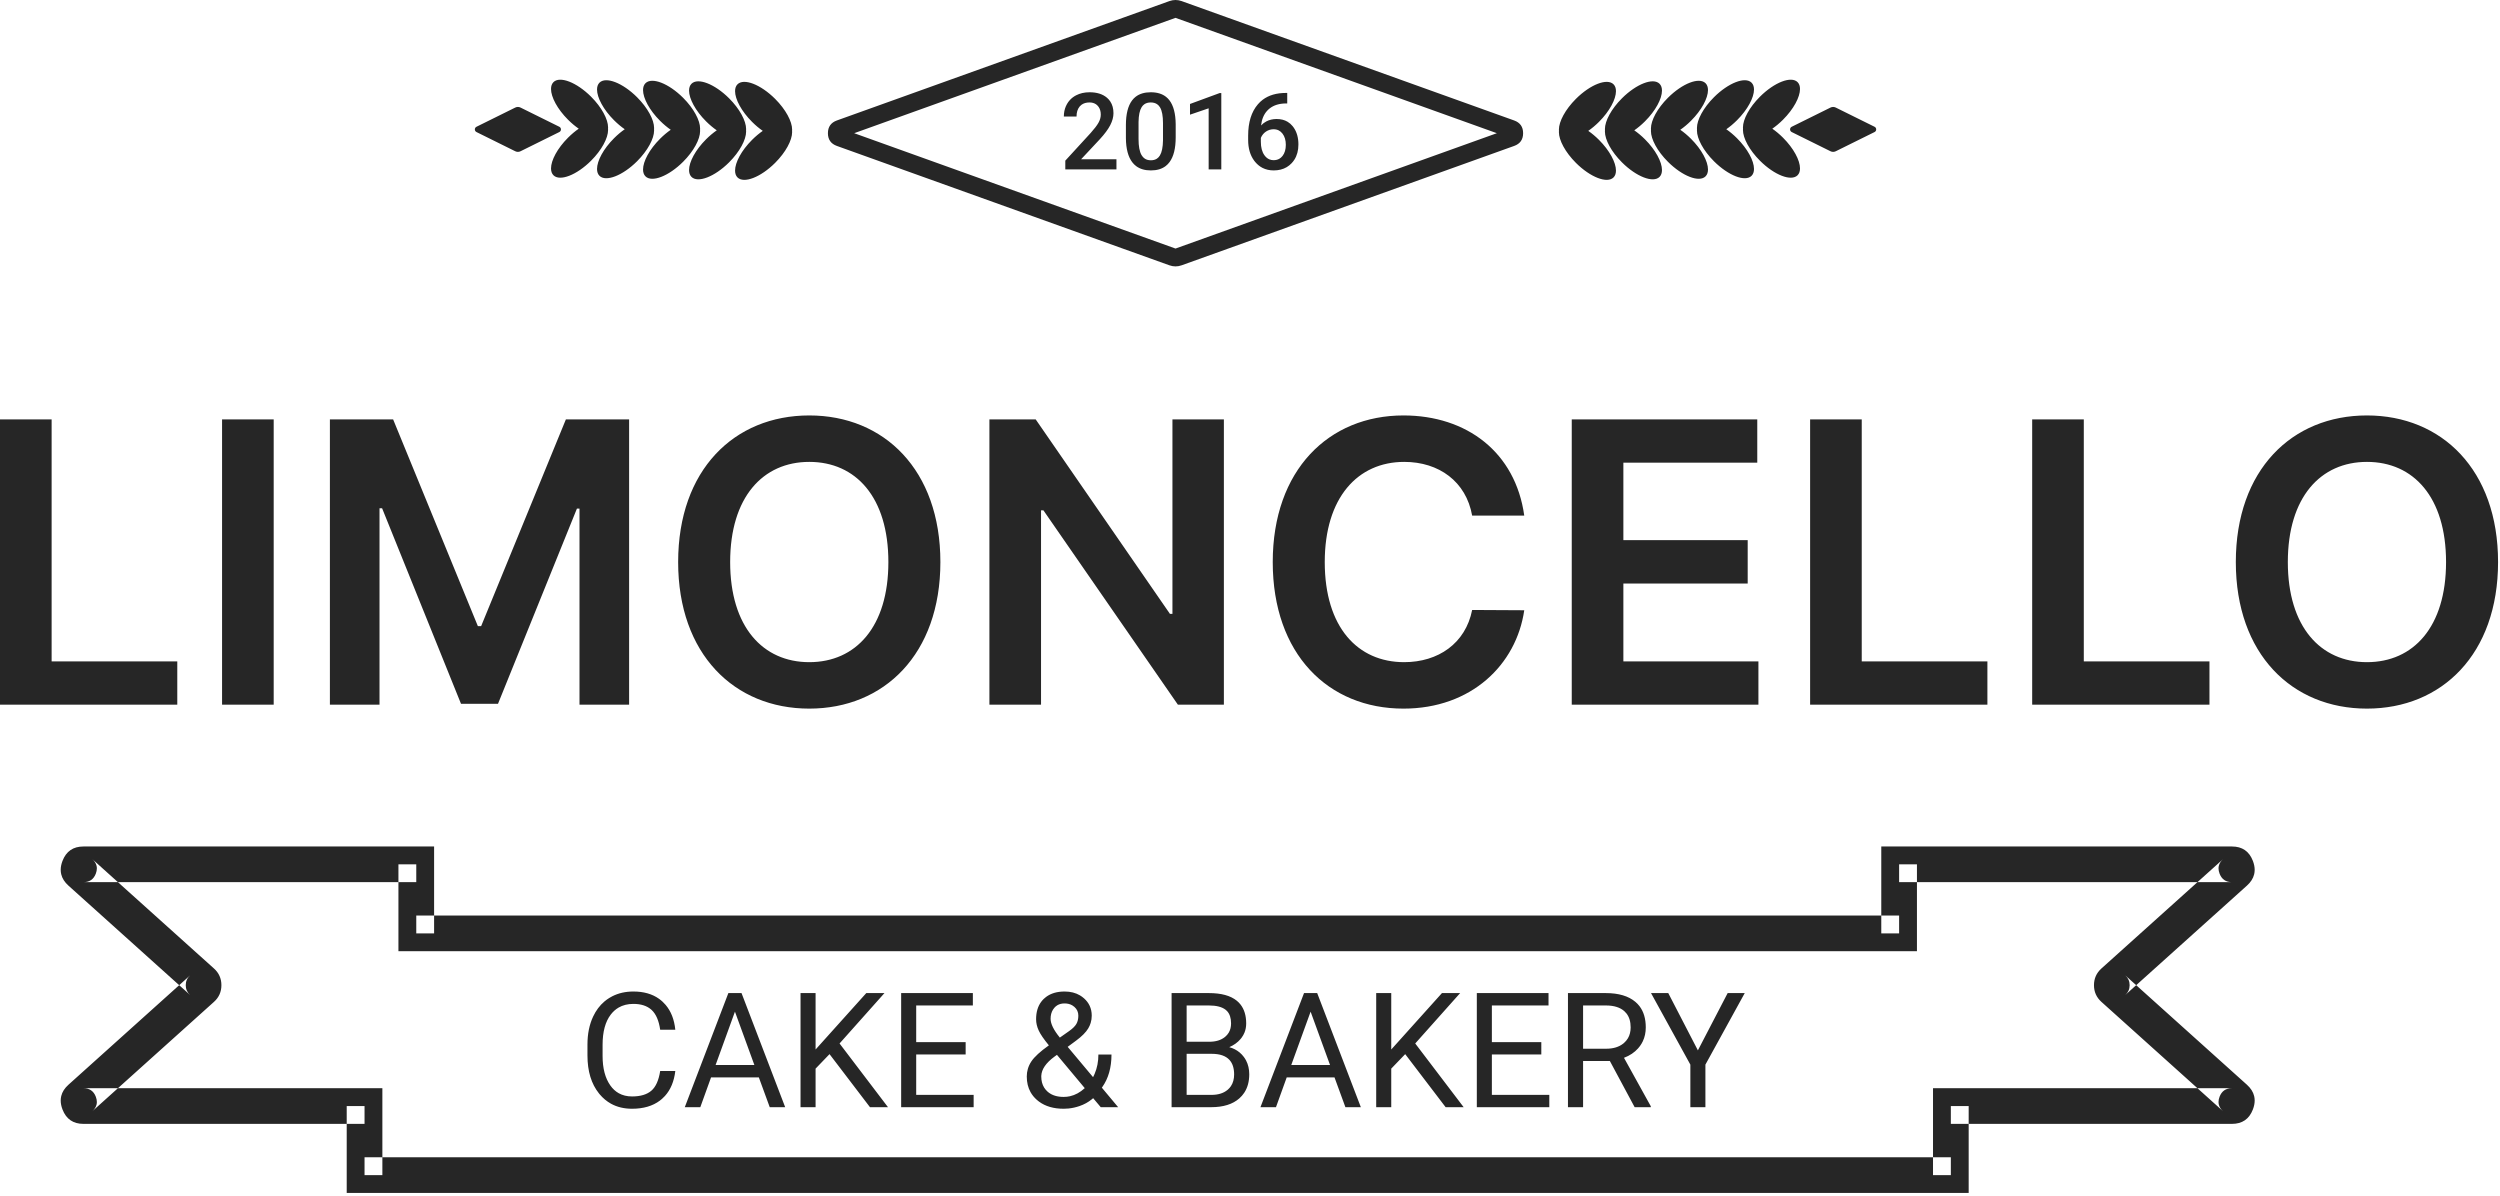 <svg width="920" height="440" viewBox="0 0 920 440" fill="none" xmlns="http://www.w3.org/2000/svg" xmlns:xlink="http://www.w3.org/1999/xlink">
	<desc>
			Created with Pixso.
	</desc>
	<defs/>
	<path id="Union" d="M430.334 0.405Q431.462 9.15527e-05 432.59 0L432.59 0Q433.719 3.05176e-05 434.847 0.405L557.209 44.33Q558.858 44.922 559.682 46.094Q560.506 47.265 560.506 49.017Q560.506 50.769 559.682 51.94Q558.858 53.112 557.209 53.704L434.847 97.629Q433.719 98.034 432.591 98.034Q431.462 98.034 430.334 97.629L307.972 53.704Q306.323 53.112 305.499 51.94Q304.674 50.769 304.674 49.017Q304.674 47.265 305.499 46.093Q306.323 44.922 307.972 44.33L430.334 0.405ZM432.551 6.581L314.338 49.017L432.551 91.453Q432.57 91.46 432.59 91.46L432.59 91.46Q432.61 91.46 432.63 91.453L550.843 49.017L432.63 6.581Q432.61 6.574 432.591 6.574Q432.571 6.574 432.551 6.581ZM203.671 30.228C206.009 27.886 212.205 30.282 217.509 35.578C221.437 39.499 223.774 43.912 223.774 46.889C223.774 47.051 223.767 47.209 223.753 47.362C223.767 47.515 223.774 47.673 223.774 47.835C223.774 50.812 221.437 55.225 217.509 59.146C212.205 64.443 206.009 66.838 203.671 64.496C203.064 63.888 202.776 63.02 202.776 61.976C202.776 58.998 205.113 54.586 209.041 50.665C210.321 49.386 211.654 48.277 212.971 47.362C211.654 46.447 210.321 45.338 209.041 44.059C205.113 40.138 202.776 35.725 202.776 32.748C202.776 31.704 203.064 30.837 203.671 30.228ZM647.671 35.578C652.976 30.282 659.172 27.886 661.51 30.228C662.117 30.837 662.405 31.704 662.405 32.748C662.405 35.725 660.067 40.138 656.14 44.059C654.86 45.338 653.527 46.447 652.21 47.362C653.527 48.277 654.86 49.386 656.14 50.665C660.067 54.586 662.405 58.998 662.405 61.976C662.405 63.02 662.117 63.888 661.51 64.496C659.172 66.838 652.976 64.443 647.671 59.146C643.744 55.225 641.407 50.812 641.407 47.835C641.407 47.673 641.414 47.515 641.428 47.362C641.414 47.209 641.407 47.051 641.407 46.889C641.407 43.912 643.744 39.499 647.671 35.578ZM220.603 30.428C222.941 28.086 229.137 30.481 234.441 35.778C238.368 39.699 240.706 44.111 240.706 47.089C240.706 47.251 240.699 47.408 240.685 47.562C240.699 47.715 240.706 47.873 240.706 48.035C240.706 51.012 238.368 55.424 234.441 59.346C229.137 64.642 222.941 67.037 220.603 64.695C219.995 64.087 219.708 63.219 219.708 62.175C219.708 59.198 222.045 54.786 225.973 50.864C227.253 49.586 228.585 48.476 229.903 47.562C228.585 46.647 227.253 45.537 225.973 44.259C222.045 40.337 219.708 35.925 219.708 32.948C219.708 31.904 219.995 31.036 220.603 30.428ZM630.74 35.778C636.044 30.481 642.24 28.086 644.578 30.428C645.185 31.036 645.473 31.904 645.473 32.948C645.473 35.925 643.135 40.337 639.208 44.259C637.928 45.537 636.595 46.647 635.278 47.562C636.595 48.476 637.928 49.586 639.208 50.864C643.135 54.786 645.473 59.198 645.473 62.175C645.473 63.219 645.185 64.087 644.578 64.695C642.24 67.037 636.044 64.642 630.74 59.346C626.812 55.424 624.475 51.012 624.475 48.035C624.475 47.872 624.482 47.715 624.496 47.562C624.482 47.408 624.475 47.251 624.475 47.089C624.475 44.111 626.812 39.699 630.74 35.778ZM237.535 30.628C239.873 28.286 246.069 30.681 251.373 35.977C255.3 39.899 257.638 44.311 257.638 47.288C257.638 47.45 257.631 47.608 257.617 47.761C257.631 47.914 257.638 48.072 257.638 48.234C257.638 51.211 255.3 55.624 251.373 59.545C246.069 64.841 239.873 67.237 237.535 64.894C236.927 64.287 236.64 63.419 236.64 62.375C236.64 59.397 238.977 54.985 242.904 51.064C244.185 49.785 245.517 48.676 246.835 47.761C245.517 46.847 244.185 45.737 242.904 44.459C238.977 40.537 236.64 36.125 236.64 33.148C236.64 32.103 236.927 31.236 237.535 30.628ZM613.808 35.977C619.112 30.681 625.308 28.286 627.646 30.628C628.253 31.236 628.541 32.103 628.541 33.148C628.541 36.125 626.203 40.537 622.276 44.459C620.996 45.737 619.664 46.847 618.346 47.761C619.664 48.676 620.996 49.785 622.276 51.064C626.203 54.985 628.541 59.398 628.541 62.375C628.541 63.419 628.253 64.287 627.646 64.894C625.308 67.237 619.112 64.841 613.808 59.545C609.88 55.624 607.543 51.211 607.543 48.234C607.543 48.072 607.55 47.914 607.564 47.761C607.55 47.608 607.543 47.45 607.543 47.288C607.543 44.311 609.88 39.899 613.808 35.977ZM254.466 30.827C256.805 28.485 263.001 30.88 268.305 36.177C272.232 40.098 274.57 44.511 274.57 47.488C274.57 47.65 274.563 47.807 274.549 47.961C274.563 48.114 274.57 48.272 274.57 48.433C274.57 51.411 272.232 55.823 268.305 59.744C263.001 65.041 256.805 67.436 254.466 65.094C253.859 64.486 253.572 63.618 253.572 62.574C253.572 59.597 255.909 55.185 259.836 51.263C261.117 49.985 262.449 48.875 263.767 47.961C262.449 47.046 261.117 45.937 259.836 44.658C255.909 40.737 253.572 36.324 253.572 33.347C253.572 32.303 253.859 31.435 254.466 30.827ZM596.876 36.177C602.18 30.88 608.376 28.485 610.714 30.827C611.321 31.435 611.609 32.303 611.609 33.347C611.609 36.324 609.271 40.737 605.344 44.658C604.064 45.937 602.732 47.046 601.414 47.961C602.732 48.875 604.064 49.985 605.344 51.263C609.271 55.185 611.609 59.597 611.609 62.574C611.609 63.618 611.321 64.486 610.714 65.094C608.376 67.436 602.18 65.041 596.876 59.744C592.948 55.823 590.611 51.411 590.611 48.433C590.611 48.271 590.618 48.114 590.632 47.961C590.618 47.807 590.611 47.65 590.611 47.488C590.611 44.511 592.948 40.098 596.876 36.177ZM271.398 31.027C273.737 28.685 279.933 31.08 285.237 36.376C289.164 40.298 291.502 44.71 291.502 47.687C291.502 47.849 291.495 48.007 291.481 48.16C291.495 48.313 291.502 48.471 291.502 48.633C291.502 51.61 289.164 56.023 285.237 59.944C279.933 65.24 273.737 67.636 271.398 65.293C270.791 64.685 270.504 63.818 270.504 62.774C270.504 59.796 272.841 55.384 276.768 51.463C278.049 50.184 279.381 49.075 280.699 48.16C279.381 47.245 278.049 46.136 276.768 44.858C272.841 40.936 270.504 36.524 270.504 33.547C270.504 32.502 270.791 31.635 271.398 31.027ZM579.944 36.376C585.248 31.08 591.444 28.685 593.782 31.027C594.39 31.635 594.677 32.502 594.677 33.547C594.677 36.524 592.34 40.936 588.412 44.858C587.132 46.136 585.8 47.245 584.482 48.16C585.8 49.075 587.132 50.184 588.412 51.463C592.34 55.384 594.677 59.796 594.677 62.774C594.677 63.818 594.39 64.685 593.782 65.293C591.444 67.636 585.248 65.24 579.944 59.944C576.017 56.023 573.679 51.61 573.679 48.633C573.679 48.471 573.686 48.313 573.7 48.16C573.686 48.007 573.679 47.849 573.679 47.687C573.679 44.71 576.017 40.298 579.944 36.376ZM410.853 62.33L392.031 62.33L392.031 59.12L401.355 48.949Q403.374 46.7 404.23 45.191Q405.068 43.712 405.085 42.223L405.085 42.163Q405.085 40.507 404.314 39.378L404.313 39.377Q404.153 39.144 403.961 38.933Q403.622 38.562 403.213 38.304Q402.263 37.703 400.933 37.703Q399.158 37.703 398.006 38.55L398.006 38.55Q397.686 38.786 397.414 39.087Q397.343 39.166 397.276 39.248L397.273 39.251Q396.165 40.611 396.165 42.874L391.493 42.874Q391.493 40.808 392.252 39.075Q392.433 38.663 392.656 38.27Q393.104 37.48 393.702 36.826Q394.653 35.785 395.982 35.088Q398.145 33.953 400.971 33.953Q404.967 33.953 407.309 35.922Q407.356 35.961 407.402 36.001Q408.09 36.599 408.577 37.331Q409.757 39.105 409.757 41.663Q409.757 43.758 408.575 46.056Q407.392 48.353 404.701 51.276L397.856 58.6L410.853 58.6L410.853 62.33ZM432.654 50.545Q432.654 56.582 430.395 59.648Q429.778 60.486 428.986 61.094Q426.876 62.715 423.522 62.715Q420.218 62.715 418.102 61.129Q417.312 60.538 416.688 59.725Q414.39 56.736 414.333 50.872L414.333 46.027Q414.333 39.99 416.592 36.972Q417.166 36.205 417.893 35.633Q420.028 33.953 423.484 33.953Q426.979 33.953 429.123 35.656Q429.797 36.191 430.338 36.895Q432.597 39.836 432.654 45.7L432.654 50.545ZM473.701 34.203L473.701 38.068L473.124 38.068Q469.54 38.12 467.273 39.874Q467.059 40.04 466.856 40.221Q466.576 40.471 466.323 40.746Q464.458 42.776 464.069 46.162Q464.943 45.242 466.006 44.68Q467.678 43.797 469.817 43.797Q472.139 43.797 473.847 44.821Q474.869 45.433 475.671 46.411Q475.864 46.647 476.039 46.894L476.041 46.897Q477.815 49.4 477.815 53.16Q477.815 56.472 476.304 58.806L476.303 58.806Q475.867 59.48 475.306 60.071Q474.494 60.927 473.517 61.506Q471.478 62.715 468.721 62.715Q466.418 62.715 464.594 61.78Q463.099 61.014 461.925 59.619Q461.721 59.376 461.532 59.122L461.526 59.114Q459.32 56.124 459.32 51.506L459.32 49.91Q459.32 42.547 462.906 38.375Q463.712 37.437 464.677 36.71Q468.004 34.203 473.22 34.203L473.701 34.203ZM449.438 62.33L444.786 62.33L444.786 39.856L437.922 42.201L437.922 38.26L448.842 34.242L449.438 34.242L449.438 62.33ZM427.983 45.316Q427.983 41.374 426.906 39.538Q426.473 38.799 425.834 38.358Q424.885 37.703 423.484 37.703Q422.073 37.703 421.123 38.364Q420.532 38.775 420.119 39.442Q419.043 41.182 418.985 44.873L418.985 51.218Q418.985 55.14 420.081 57.062Q420.566 57.913 421.296 58.388Q422.215 58.985 423.522 58.985Q424.83 58.985 425.741 58.384Q426.398 57.951 426.848 57.207Q427.925 55.428 427.983 51.641L427.983 45.316ZM175.346 46.649L189.623 39.58C190.23 39.279 190.943 39.279 191.55 39.58L205.827 46.649C206.23 46.848 206.431 47.235 206.431 47.622C206.431 48.009 206.23 48.396 205.827 48.595L191.55 55.664C190.943 55.965 190.23 55.965 189.623 55.664L175.346 48.595C174.943 48.396 174.742 48.009 174.742 47.622C174.742 47.235 174.943 46.848 175.346 46.649ZM675.558 39.58L689.835 46.649C690.237 46.848 690.439 47.235 690.439 47.622C690.439 48.009 690.237 48.396 689.835 48.595L675.558 55.664C674.95 55.965 674.238 55.965 673.63 55.664L659.353 48.595C658.951 48.396 658.749 48.009 658.749 47.622C658.749 47.235 658.951 46.848 659.353 46.649L673.63 39.58C674.238 39.279 674.95 39.279 675.558 39.58ZM468.683 47.565Q467.93 47.565 467.24 47.772L467.239 47.772Q466.519 47.989 465.866 48.43Q465.268 48.835 464.819 49.366Q464.309 49.97 463.992 50.737L463.992 52.16Q463.992 55.274 465.299 57.111Q466.08 58.207 467.134 58.648Q467.846 58.947 468.683 58.947Q469.858 58.947 470.756 58.447Q471.445 58.065 471.97 57.389Q473.182 55.832 473.182 53.294Q473.182 50.768 471.962 49.175L471.951 49.161Q471.354 48.386 470.566 47.987Q469.731 47.565 468.683 47.565ZM297.811 152.882C325.338 152.882 346.063 172.902 346.063 206.844C346.063 240.752 325.338 260.771 297.811 260.771C270.213 260.771 249.558 240.716 249.558 206.844C249.558 172.902 270.213 152.882 297.811 152.882ZM516.48 152.882C539.743 152.882 557.684 166.417 560.926 189.75L541.752 189.75C539.532 177.202 529.522 169.976 516.762 169.976C499.597 169.976 487.508 183.159 487.508 206.844C487.508 230.918 499.703 243.677 516.727 243.677C529.275 243.677 539.32 236.769 541.752 224.468L560.926 224.573C558.001 244.629 541.435 260.771 516.48 260.771C488.777 260.771 468.369 240.716 468.369 206.844C468.369 172.902 489.023 152.882 516.48 152.882ZM871.035 152.882C898.562 152.882 919.287 172.902 919.287 206.844C919.287 240.752 898.562 260.771 871.035 260.771C843.437 260.771 822.782 240.716 822.782 206.844C822.782 172.902 843.437 152.882 871.035 152.882ZM65.241 259.326L0 259.326L0 154.327L18.998 154.327L18.998 243.395L65.241 243.395L65.241 259.326ZM81.721 154.327L100.719 154.327L100.719 259.326L81.721 259.326L81.721 154.327ZM121.402 259.326L121.402 154.327L144.665 154.327L175.858 230.424L177.056 230.424L208.249 154.327L231.512 154.327L231.512 259.326L213.254 259.326L213.254 187.177L212.303 187.177L183.26 259.009L169.654 259.009L140.611 187.036L139.66 187.036L139.66 259.326L121.402 259.326ZM431.459 154.327L450.387 154.327L450.387 259.326L433.468 259.326L383.982 187.811L383.101 187.811L383.101 259.326L364.103 259.326L364.103 154.327L381.127 154.327L430.543 225.913L431.459 225.913L431.459 154.327ZM647.098 259.326L578.402 259.326L578.402 154.327L646.675 154.327L646.675 170.258L597.4 170.258L597.4 198.773L643.15 198.773L643.15 214.74L597.4 214.74L597.4 243.395L647.098 243.395L647.098 259.326ZM731.362 259.326L666.121 259.326L666.121 154.327L685.119 154.327L685.119 243.395L731.362 243.395L731.362 259.326ZM813.083 259.326L747.842 259.326L747.842 154.327L766.84 154.327L766.84 243.395L813.083 243.395L813.083 259.326ZM297.811 243.677C314.941 243.677 326.924 230.706 326.924 206.844C326.924 182.947 314.941 169.976 297.811 169.976C280.751 169.976 268.697 182.947 268.697 206.844C268.697 230.706 280.751 243.677 297.811 243.677ZM871.035 243.677C888.165 243.677 900.148 230.706 900.148 206.844C900.148 182.947 888.165 169.976 871.035 169.976C853.976 169.976 841.921 182.947 841.921 206.844C841.921 230.706 853.976 243.677 871.035 243.677ZM65.941 362.547L69.964 366.164Q69.158 365.44 68.755 364.535Q68.352 363.631 68.352 362.547Q68.352 361.464 68.755 360.559Q69.158 359.655 69.964 358.931L65.941 362.547L25.19 325.912Q23.078 324.013 22.531 321.738L22.531 321.738Q22.339 320.942 22.339 320.099Q22.339 318.535 23 316.811Q24.017 314.159 25.945 312.833Q27.873 311.508 30.713 311.508L159.749 311.508L159.749 336.924L153.187 336.924L153.187 343.486L159.749 343.486L159.749 336.924L692.312 336.924L692.312 343.486L698.874 343.486L698.874 336.924L692.312 336.924L692.312 311.508L821.347 311.508Q824.187 311.508 826.116 312.833Q828.044 314.159 829.061 316.811Q829.722 318.535 829.722 320.099Q829.722 320.942 829.53 321.738Q828.982 324.013 826.87 325.912L786.119 362.547L782.096 358.931Q782.902 359.655 783.305 360.559Q783.708 361.464 783.708 362.547Q783.708 363.631 783.305 364.536Q782.902 365.44 782.096 366.164L786.119 362.547L826.87 399.183Q828.982 401.082 829.53 403.357Q829.722 404.153 829.722 404.996Q829.722 406.56 829.061 408.284Q828.044 410.935 826.116 412.261Q824.187 413.587 821.347 413.587L724.472 413.587L724.472 407.025L717.91 407.025L717.91 413.587L724.472 413.587L724.472 439.003L127.589 439.003L127.589 413.587L134.151 413.587L134.151 407.025L127.589 407.025L127.589 413.587L30.713 413.587Q27.873 413.587 25.945 412.261Q24.017 410.935 23 408.284Q22.339 406.56 22.339 404.996Q22.339 404.153 22.531 403.357L22.531 403.357Q23.078 401.081 25.19 399.183L65.941 362.547ZM78.739 356.404Q80.108 357.635 80.792 359.171Q81.477 360.706 81.477 362.547Q81.477 364.388 80.793 365.924Q80.108 367.46 78.739 368.691L43.398 400.463L30.713 400.463Q32.385 400.463 33.521 401.243Q34.656 402.024 35.254 403.585Q35.643 404.6 35.643 405.521Q35.643 406.017 35.531 406.486Q35.208 407.825 33.965 408.943L43.398 400.463L140.713 400.463L140.713 425.879L134.151 425.879L134.151 432.441L140.713 432.441L140.713 425.879L711.347 425.879L711.347 432.441L717.91 432.441L717.91 425.879L711.347 425.879L711.347 400.463L808.663 400.463L818.096 408.943Q816.853 407.825 816.53 406.485Q816.417 406.017 816.417 405.521Q816.417 404.6 816.806 403.585Q817.405 402.024 818.54 401.243Q819.676 400.463 821.347 400.463L808.663 400.463L773.322 368.691Q771.953 367.46 771.268 365.924Q770.584 364.388 770.584 362.547Q770.584 360.706 771.268 359.17Q771.953 357.635 773.322 356.404L808.663 324.632L821.347 324.632Q819.675 324.632 818.54 323.851Q817.405 323.071 816.806 321.51Q816.417 320.495 816.417 319.574Q816.417 319.078 816.53 318.609Q816.852 317.27 818.096 316.152L808.663 324.632L705.436 324.632L705.436 318.07L698.874 318.07L698.874 324.632L705.436 324.632L705.436 350.048L146.624 350.048L146.624 324.632L153.187 324.632L153.187 318.07L146.624 318.07L146.624 324.632L43.398 324.632L33.965 316.152Q35.208 317.27 35.531 318.609Q35.643 319.078 35.643 319.574Q35.643 320.495 35.254 321.51Q34.656 323.071 33.521 323.852Q32.385 324.632 30.713 324.632L43.398 324.632L78.739 356.404ZM248.514 394.12Q247.845 399.844 244.695 403.322L244.692 403.325Q244.177 403.893 243.597 404.401Q243.232 404.72 242.846 405.011L242.841 405.015Q238.85 408.02 232.595 408.02Q228.196 408.02 224.831 406.156Q222.504 404.866 220.671 402.685Q220.552 402.544 220.436 402.4Q216.186 397.113 216.186 388.41L216.186 384.373Q216.186 378.519 218.277 374.078Q219.856 370.724 222.43 368.546L222.43 368.546Q223.265 367.84 224.203 367.258Q224.749 366.919 225.32 366.628Q228.757 364.878 233.085 364.878Q238.744 364.878 242.505 367.55Q243.191 368.037 243.813 368.613Q244.411 369.166 244.935 369.782Q247.949 373.326 248.514 378.951L242.948 378.951Q242.227 373.934 239.819 371.684Q239.697 371.57 239.571 371.463Q237.192 369.435 233.085 369.435Q229.958 369.435 227.626 370.798Q226.003 371.747 224.766 373.357Q221.752 377.279 221.752 384.517L221.752 388.583Q221.752 395.418 224.607 399.455Q225.908 401.296 227.683 402.297Q229.802 403.493 232.595 403.493Q237.209 403.493 239.675 401.402Q242.141 399.311 242.948 394.12L248.514 394.12ZM377.853 396.168Q377.853 394.711 378.243 393.368Q378.664 391.919 379.54 390.602Q381.227 388.064 385.985 384.69Q383.188 381.287 382.236 379.211Q381.284 377.135 381.284 375.087Q381.284 371.218 383.13 368.705Q383.568 368.109 384.11 367.589Q384.516 367.2 384.963 366.867L384.965 366.865Q387.633 364.878 391.781 364.878Q395.038 364.878 397.445 366.309Q398.235 366.778 398.933 367.402Q400.294 368.617 401 370.137Q401.759 371.772 401.759 373.761Q401.759 375.154 401.372 376.431L401.372 376.431Q401.054 377.479 400.476 378.447Q399.193 380.595 395.992 382.96L392.906 385.238L402.25 396.398Q402.556 395.813 402.815 395.206Q404.211 391.933 404.211 388.064L409.026 388.064Q409.026 395.252 405.638 400.042Q405.56 400.153 405.479 400.263L411.478 407.443L405.076 407.443L402.278 404.127Q402.029 404.349 401.77 404.559Q399.809 406.147 397.275 407.025Q395.266 407.722 393.207 407.931Q392.325 408.02 391.435 408.02Q385.892 408.02 382.321 405.366L382.318 405.364Q381.934 405.078 381.573 404.761Q380.123 403.492 379.238 401.906Q377.853 399.424 377.853 396.168ZM279.255 396.485L261.664 396.485L257.713 407.443L252.003 407.443L268.037 365.455L272.882 365.455L288.945 407.443L283.264 407.443L279.255 396.485ZM305.267 387.92L300.134 393.255L300.134 407.443L294.597 407.443L294.597 365.455L300.134 365.455L300.134 386.219L318.792 365.455L325.483 365.455L308.958 383.998L326.78 407.443L320.148 407.443L305.267 387.92ZM355.359 388.035L337.162 388.035L337.162 402.916L358.3 402.916L358.3 407.443L331.625 407.443L331.625 365.455L358.012 365.455L358.012 370.012L337.162 370.012L337.162 383.508L355.359 383.508L355.359 388.035ZM431.145 407.443L431.145 365.455L444.872 365.455Q451.707 365.455 455.153 368.281Q455.908 368.901 456.498 369.65L456.498 369.651Q458.599 372.321 458.599 376.644Q458.599 378.445 457.973 379.991Q457.575 380.972 456.927 381.85Q456.734 382.11 456.526 382.357L456.522 382.361Q454.919 384.257 452.37 385.353Q454.573 385.969 456.177 387.304L456.178 387.305Q457.052 388.032 457.748 388.973Q458.216 389.604 458.573 390.292Q459.724 392.514 459.724 395.331Q459.724 399.345 457.877 402.138Q457.123 403.277 456.061 404.214Q452.399 407.443 445.708 407.443L431.145 407.443ZM491.1 396.485L473.508 396.485L469.558 407.443L463.848 407.443L479.882 365.455L484.726 365.455L500.789 407.443L495.108 407.443L491.1 396.485ZM517.112 387.92L511.978 393.255L511.978 407.443L506.441 407.443L506.441 365.455L511.978 365.455L511.978 386.219L530.637 365.455L537.327 365.455L520.803 383.998L538.625 407.443L531.992 407.443L517.112 387.92ZM567.203 388.035L549.007 388.035L549.007 402.916L570.145 402.916L570.145 407.443L543.47 407.443L543.47 365.455L569.856 365.455L569.856 370.012L549.007 370.012L549.007 383.508L567.203 383.508L567.203 388.035ZM592.437 390.458L582.574 390.458L582.574 407.443L577.008 407.443L577.008 365.455L590.908 365.455Q598.002 365.455 601.823 368.685Q602.661 369.393 603.316 370.243Q605.644 373.268 605.644 378.086Q605.644 380.903 604.551 383.199Q604.122 384.1 603.525 384.921Q603.193 385.377 602.821 385.797Q600.814 388.059 597.628 389.275L607.49 407.097L607.49 407.443L601.549 407.443L592.437 390.458ZM624.822 386.536L635.78 365.455L642.067 365.455L627.59 391.784L627.59 407.443L622.053 407.443L622.053 391.784L607.577 365.455L613.921 365.455L624.822 386.536ZM386.619 374.914Q386.619 377.682 390.022 381.835L393.425 379.442Q395.386 378.057 396.107 376.803Q396.828 375.549 396.828 373.761Q396.828 372.792 396.465 371.986Q396.105 371.185 395.386 370.545Q395.017 370.217 394.598 369.972Q393.383 369.262 391.752 369.262Q390.196 369.262 389.064 369.955Q388.477 370.315 388.004 370.862Q387.713 371.198 387.483 371.572Q386.619 372.978 386.619 374.914ZM436.682 383.364L445.045 383.364Q448.592 383.364 450.751 381.633Q450.804 381.59 450.856 381.547Q451.663 380.873 452.172 380.021Q453.033 378.575 453.033 376.615Q453.033 373.656 451.557 372.078Q451.307 371.811 451.015 371.583Q448.996 370.012 444.872 370.012L436.682 370.012L436.682 383.364ZM582.574 385.93L591.081 385.93Q594.958 385.93 597.344 384.044L597.349 384.04Q597.499 383.922 597.642 383.796Q598.511 383.035 599.071 382.089Q600.079 380.386 600.079 378.086Q600.079 374.917 598.541 372.952Q598.189 372.503 597.757 372.117Q595.436 370.04 591.052 370.012L582.574 370.012L582.574 385.93ZM263.337 391.929L277.611 391.929L270.46 372.29L263.337 391.929ZM475.181 391.929L489.456 391.929L482.304 372.29L475.181 391.929ZM436.682 387.805L436.682 402.916L445.824 402.916Q449.471 402.916 451.666 401.131Q451.797 401.024 451.923 400.912Q452.524 400.372 452.964 399.724Q454.158 397.961 454.158 395.389Q454.158 391.914 452.427 390.031Q450.379 387.805 445.91 387.805L436.682 387.805ZM391.435 403.666Q392.618 403.666 393.745 403.414Q396.656 402.764 399.193 400.436L388.955 388.18L388.004 388.872Q383.344 392.303 383.193 395.924Q383.188 396.046 383.188 396.168Q383.188 398.509 384.232 400.208Q384.705 400.979 385.394 401.618Q385.585 401.796 385.789 401.958L385.791 401.96Q387.935 403.666 391.435 403.666Z" clip-rule="evenodd" fill="#262626" fill-opacity="1" fill-rule="evenodd"/>
</svg>

